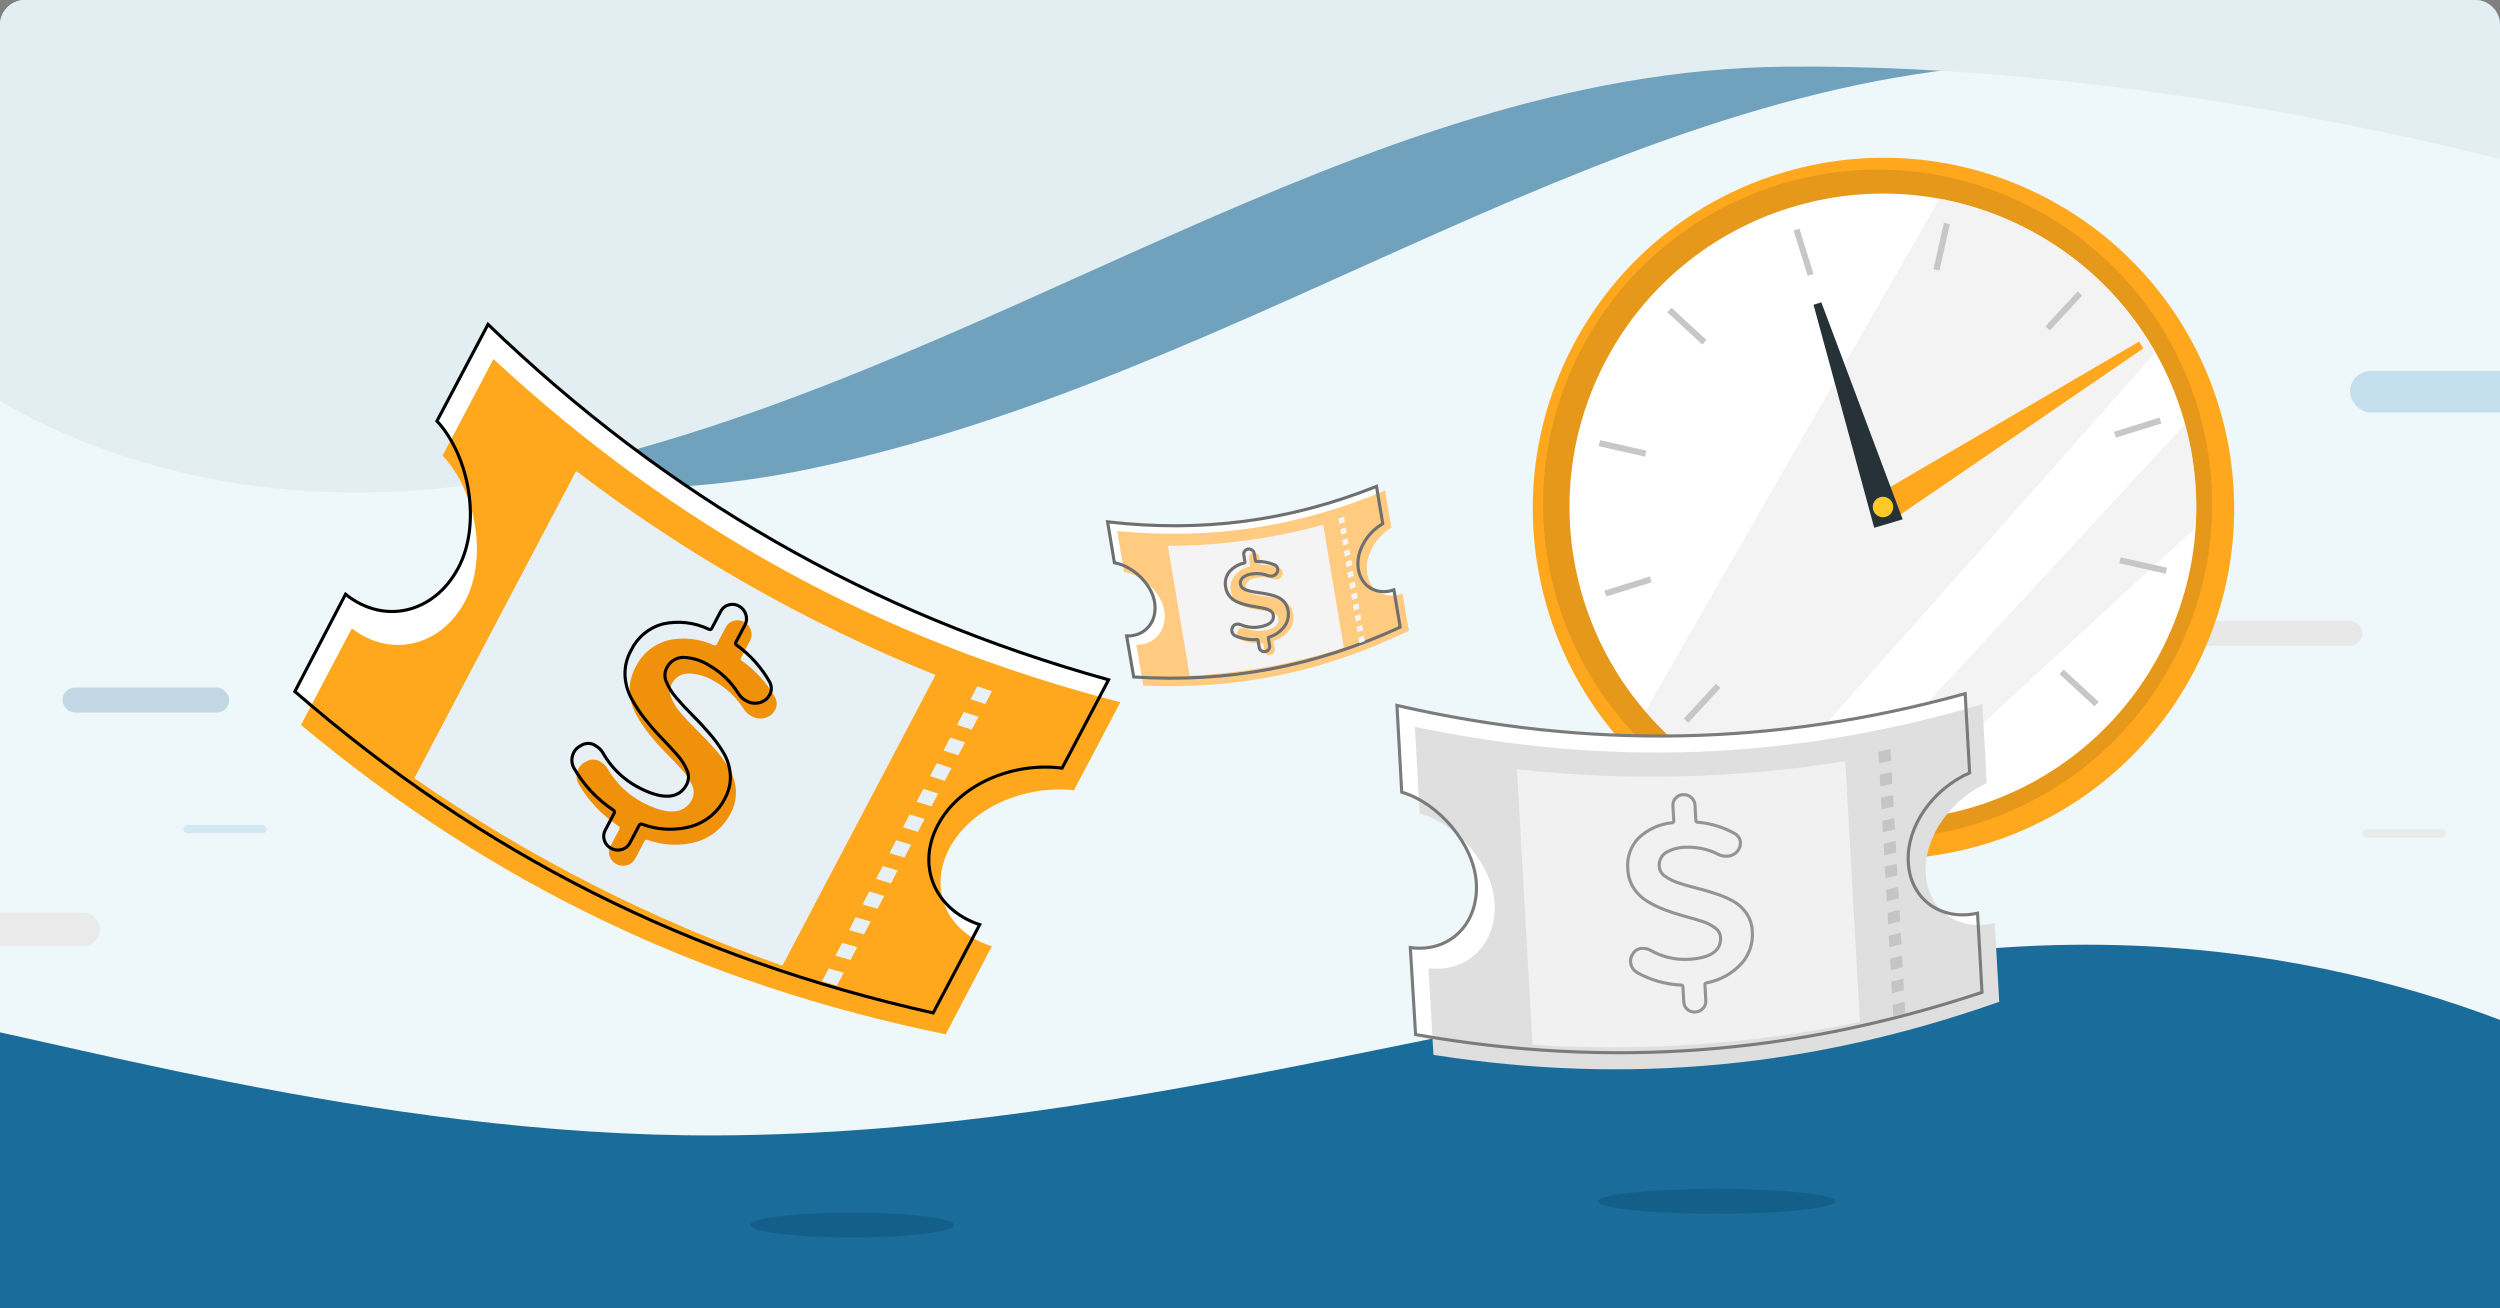 <svg width="600" height="314" viewBox="0 0 600 314" fill="none" xmlns="http://www.w3.org/2000/svg">
<rect x="0" y="0" width="600" height="314" fill="#808080" stroke="none"/>
<g clip-path="url(#clip0)">
<rect y="-1" width="600" height="315" fill="#EEF7F9"/>
<rect x="564" y="89" width="72" height="10" rx="5" fill="#C4DFED"/>
<rect x="511" y="149" width="56" height="6" rx="3" fill="#E8E8E8"/>
<rect x="44" y="198" width="20" height="2" rx="1" fill="#D4E8F3"/>
<rect x="567" y="199" width="20" height="2" rx="1" fill="#EAEAEA"/>
<rect x="417" y="113" width="20" height="2" rx="1" fill="#EBF3F4"/>
<rect x="-32" y="219" width="56" height="8" rx="4" fill="#EAEAEA"/>
<rect x="15" y="165" width="40" height="6" rx="3" fill="#C1D7E3"/>
<path d="M194.5 112.5C108.5 130.5 52.333 92.333 35 71V-47H694.5V45.5C662 35 576.3 14.2 493.5 15C390 16 302 90 194.5 112.5Z" fill="#71A2BD"/>
<path d="M473.5 228C559.565 219.997 618.654 252.05 636 261.535V314H-24V243.084C8.525 247.752 89.137 272.856 172 272.5C275.578 272.055 365.918 238.004 473.5 228Z" fill="#1A6D9B"/>
<path d="M129.5 113.5C43.5 131.5 -12.667 93.333 -30 72V-46H629.5V46.5C597 36 511.3 15.2 428.5 16C325 17 237 91 129.5 113.5Z" fill="#E3EEF2"/>
<path d="M526.553 161.139C548.149 119.984 532.294 69.114 491.139 47.518C449.984 25.921 399.114 41.776 377.518 82.931C355.921 124.086 371.776 174.956 412.931 196.553C454.086 218.149 504.956 202.294 526.553 161.139Z" fill="#FFA81D"/>
<path opacity="0.1" d="M474.509 197.639C516.832 184.448 540.449 139.444 527.257 97.12C514.066 54.796 469.062 31.18 426.738 44.372C384.415 57.563 360.798 102.567 373.99 144.891C387.181 187.214 432.185 210.831 474.509 197.639Z" fill="black"/>
<path d="M518.489 156.621C537.788 119.844 523.619 74.385 486.842 55.086C450.065 35.786 404.606 49.955 385.306 86.732C366.007 123.509 380.176 168.969 416.953 188.268C453.73 207.567 499.189 193.398 518.489 156.621Z" fill="white"/>
<path d="M517.314 84.558C490.808 114.56 447.17 163.812 422.712 190.96C412.049 186.504 402.478 179.596 394.873 170.735L465.487 47.698C487.032 51.699 506.217 64.987 517.314 84.558Z" fill="#EBEBEB" fill-opacity="0.6"/>
<path d="M524.396 101.824C526.675 110.13 527.476 118.484 526.927 126.64L450.581 196.905C446.227 196.82 441.973 196.394 437.743 195.549C459.931 171.529 500.507 127.662 524.396 101.824Z" fill="#EBEBEB" fill-opacity="0.6"/>
<path d="M431.868 54.88L430.459 55.319L433.855 66.213L435.264 65.774L431.868 54.88Z" fill="#C7C7C7"/>
<path d="M401.161 73.859L400.161 74.943L408.549 82.68L409.549 81.595L401.161 73.859Z" fill="#C7C7C7"/>
<path d="M384.007 105.648L383.683 107.088L394.815 109.595L395.139 108.156L384.007 105.648Z" fill="#C7C7C7"/>
<path d="M395.959 138.352L385.065 141.748L385.505 143.156L396.399 139.761L395.959 138.352Z" fill="#C7C7C7"/>
<path d="M411.824 164.103L404.088 172.491L405.172 173.491L412.909 165.104L411.824 164.103Z" fill="#C7C7C7"/>
<path d="M438.364 178.432L435.864 189.566L437.304 189.889L439.804 178.755L438.364 178.432Z" fill="#C7C7C7"/>
<path d="M469.994 177.203L468.585 177.642L471.98 188.536L473.389 188.097L469.994 177.203Z" fill="#C7C7C7"/>
<path d="M495.293 160.7L494.292 161.785L502.68 169.521L503.68 168.436L495.293 160.7Z" fill="#C7C7C7"/>
<path d="M508.963 133.757L508.639 135.196L519.771 137.703L520.095 136.263L508.963 133.757Z" fill="#C7C7C7"/>
<path d="M518.282 100.227L507.388 103.622L507.827 105.031L518.721 101.635L518.282 100.227Z" fill="#C7C7C7"/>
<path d="M498.638 69.927L490.902 78.316L491.987 79.316L499.723 70.928L498.638 69.927Z" fill="#C7C7C7"/>
<path d="M466.529 53.479L464.029 64.612L465.468 64.936L467.968 53.802L466.529 53.479Z" fill="#C7C7C7"/>
<path d="M514.388 83.62L454.167 124.827L450.387 118.779L513.39 81.981L514.388 83.62Z" fill="#FFA81D"/>
<path d="M437.122 72.561L456.651 124.639L449.813 126.668L435.244 73.147L437.122 72.561Z" fill="#263238"/>
<path d="M452.649 124.032C453.946 123.628 454.669 122.249 454.265 120.952C453.861 119.656 452.482 118.932 451.185 119.336C449.889 119.74 449.165 121.119 449.569 122.416C449.973 123.712 451.352 124.436 452.649 124.032Z" fill="#FFC727"/>
<path d="M326.014 136.659C325.32 132.528 327.937 127.97 331.866 125.69L330.359 116.732C309.321 125.128 288.322 127.835 265.82 125.239L267.457 135.054C271.801 135.817 276.391 140.096 277.106 144.523C277.854 149.123 274.904 152.758 270.395 152.637L272.091 162.476C294.686 163.92 315.477 159.979 336.042 150.529C335.442 146.946 335.149 145.145 334.535 141.57C330.461 142.973 326.695 140.813 326.014 136.659Z" fill="white"/>
<path d="M328.137 137.724C327.445 133.6 330.046 128.99 333.944 126.637C333.348 123.065 333.063 121.263 332.447 117.707C311.578 126.497 290.646 129.612 268.127 127.451L269.773 137.255C274.106 137.929 278.706 142.149 279.431 146.525C280.198 151.102 277.226 154.811 272.731 154.76L274.38 164.56C297.006 165.568 317.731 161.227 338.126 151.382L336.609 142.468C332.563 143.954 328.83 141.848 328.137 137.724Z" fill="#FFCB80"/>
<path d="M326.014 136.659C325.32 132.528 327.937 127.97 331.866 125.69L330.359 116.732C309.321 125.128 288.322 127.835 265.82 125.239L267.457 135.054C271.801 135.817 276.391 140.096 277.106 144.523C277.854 149.123 274.904 152.758 270.395 152.637L272.091 162.476C294.686 163.92 315.477 159.979 336.042 150.529C335.442 146.946 335.149 145.145 334.535 141.57C330.461 142.973 326.695 140.813 326.014 136.659Z" stroke="#6F6F6F" stroke-width="0.75" stroke-miterlimit="10"/>
<path d="M322.771 125.29L321.437 125.75L321.212 124.449L322.543 123.992L322.771 125.29Z" fill="#F4F4F4"/>
<path d="M323.206 127.886C322.664 128.089 322.409 128.172 321.875 128.35C321.788 127.833 321.741 127.575 321.65 127.049C322.18 126.868 322.449 126.777 322.981 126.585L323.206 127.886Z" fill="#F4F4F4"/>
<path d="M323.645 130.485C323.102 130.689 322.843 130.768 322.31 130.953L322.086 129.652C322.632 129.452 322.887 129.376 323.42 129.184C323.514 129.707 323.554 129.965 323.645 130.485Z" fill="#F4F4F4"/>
<path d="M324.079 133.081L322.749 133.559L322.528 132.255L323.852 131.798L324.079 133.081Z" fill="#F4F4F4"/>
<path d="M324.52 135.67L323.194 136.151L322.97 134.85C323.516 134.65 323.771 134.567 324.299 134.372L324.52 135.67Z" fill="#F4F4F4"/>
<path d="M324.941 138.267L323.611 138.752C323.528 138.232 323.478 137.978 323.387 137.451L324.716 136.966L324.941 138.267Z" fill="#F4F4F4"/>
<path d="M325.39 140.869C324.852 141.076 324.594 141.169 324.062 141.361L323.837 140.06L325.162 139.572L325.39 140.869Z" fill="#F4F4F4"/>
<path d="M325.836 143.475C325.302 143.685 325.044 143.779 324.508 143.974L324.284 142.673L325.612 142.174C325.691 142.691 325.738 142.949 325.836 143.475Z" fill="#F4F4F4"/>
<path d="M326.259 146.061C325.729 146.275 325.464 146.369 324.935 146.564C324.849 146.048 324.802 145.79 324.711 145.263C325.249 145.056 325.507 144.97 326.039 144.763L326.259 146.061Z" fill="#F4F4F4"/>
<path d="M326.698 148.661L325.374 149.171L325.15 147.87L326.477 147.363L326.698 148.661Z" fill="#F4F4F4"/>
<path d="M327.133 151.257L325.81 151.774L325.588 150.469C326.127 150.262 326.384 150.169 326.912 149.959L327.133 151.257Z" fill="#F4F4F4"/>
<path d="M327.567 153.853C327.04 154.069 326.779 154.167 326.248 154.373L326.023 153.072L327.346 152.555L327.567 153.853Z" fill="#F4F4F4"/>
<path d="M280.288 130.989C292.884 130.988 305.422 129.287 317.564 125.934L322.517 155.424C310.547 159.322 298.106 161.587 285.53 162.158L280.288 130.989Z" fill="#F4F4F4"/>
<path d="M307.16 136.394C307.327 136.465 307.477 136.573 307.598 136.709C307.718 136.845 307.807 137.007 307.857 137.182L307.88 137.327C307.937 137.664 307.868 138.011 307.687 138.301C307.475 138.647 307.142 138.901 306.753 139.015L306.556 139.053C306.238 139.121 305.907 139.101 305.6 138.994C304.393 138.542 303.09 138.405 301.815 138.596C301 138.685 300.224 138.988 299.564 139.475C299.317 139.673 299.13 139.936 299.024 140.235C298.918 140.534 298.898 140.856 298.965 141.165C299.004 141.379 299.091 141.58 299.22 141.755C299.35 141.929 299.517 142.072 299.71 142.171C300.203 142.451 300.738 142.648 301.294 142.755C301.923 142.888 302.614 143.002 303.364 143.093C304.114 143.184 304.871 143.306 305.629 143.457C306.356 143.596 307.067 143.803 307.755 144.074C308.403 144.33 308.98 144.736 309.44 145.259C309.939 145.832 310.262 146.537 310.372 147.289C310.492 147.946 310.481 148.621 310.338 149.274C310.196 149.927 309.925 150.545 309.542 151.093C308.617 152.355 307.314 153.29 305.822 153.761C305.795 153.766 305.768 153.777 305.745 153.793C305.722 153.809 305.702 153.829 305.687 153.853C305.672 153.877 305.662 153.903 305.657 153.931C305.653 153.959 305.654 153.987 305.661 154.015L305.958 155.787C305.987 155.947 305.983 156.112 305.946 156.27C305.909 156.429 305.839 156.578 305.741 156.709C305.546 156.984 305.25 157.172 304.917 157.23C304.756 157.264 304.59 157.265 304.428 157.233C304.266 157.201 304.113 157.137 303.976 157.045C303.841 156.955 303.726 156.838 303.639 156.7C303.552 156.563 303.495 156.409 303.471 156.248L303.184 154.543C303.182 154.517 303.175 154.491 303.163 154.468C303.151 154.444 303.134 154.423 303.114 154.406C303.094 154.389 303.071 154.376 303.046 154.369C303.02 154.361 302.994 154.358 302.967 154.361C301.18 154.495 299.386 154.203 297.734 153.508C297.549 153.426 297.383 153.307 297.248 153.157C297.112 153.007 297.009 152.83 296.946 152.638C296.917 152.561 296.895 152.481 296.883 152.4C296.824 152.088 296.879 151.766 297.036 151.49L297.07 151.387C297.151 151.229 297.263 151.09 297.4 150.978C297.537 150.866 297.695 150.783 297.865 150.735C297.965 150.727 298.057 150.712 298.139 150.701C298.432 150.662 298.731 150.7 299.005 150.811C300.405 151.404 301.948 151.578 303.445 151.311C305.937 150.874 307.05 149.869 306.804 148.398C306.765 148.183 306.679 147.979 306.552 147.802C306.424 147.625 306.259 147.478 306.068 147.373C305.581 147.093 305.049 146.901 304.496 146.806C303.868 146.68 303.181 146.57 302.425 146.461C301.659 146.356 300.898 146.21 300.147 146.026C299.408 145.848 298.688 145.599 297.996 145.282C297.339 144.977 296.761 144.527 296.303 143.966C295.829 143.364 295.521 142.647 295.41 141.889C295.279 141.25 295.287 140.59 295.433 139.955C295.579 139.319 295.861 138.723 296.258 138.205C297.184 137.098 298.448 136.327 299.856 136.011C299.99 135.978 300.048 135.901 300.036 135.798L299.74 134.041C299.713 133.885 299.719 133.725 299.756 133.571C299.794 133.417 299.863 133.273 299.959 133.147C300.055 133.011 300.178 132.898 300.321 132.813C300.464 132.729 300.624 132.675 300.789 132.657C300.954 132.628 301.123 132.633 301.286 132.671C301.449 132.71 301.603 132.782 301.737 132.882C301.87 132.97 301.983 133.085 302.069 133.219C302.155 133.353 302.212 133.503 302.237 133.661L302.537 135.436C302.541 135.462 302.55 135.488 302.564 135.51C302.578 135.532 302.596 135.552 302.618 135.566C302.64 135.581 302.665 135.591 302.691 135.596C302.717 135.6 302.744 135.599 302.769 135.592C304.274 135.534 305.773 135.808 307.16 136.394Z" fill="#FFCB80"/>
<path d="M305.925 135.584C306.093 135.656 306.243 135.765 306.364 135.903C306.485 136.04 306.574 136.203 306.624 136.379L306.647 136.524C306.706 136.861 306.637 137.209 306.453 137.498C306.241 137.839 305.909 138.09 305.522 138.201L305.321 138.236C305.002 138.3 304.672 138.277 304.365 138.169C303.158 137.703 301.853 137.553 300.572 137.733C299.757 137.811 298.979 138.106 298.316 138.587C298.069 138.783 297.881 139.045 297.775 139.342C297.668 139.64 297.648 139.961 297.716 140.27C297.756 140.484 297.844 140.687 297.973 140.862C298.102 141.037 298.269 141.181 298.462 141.283C298.955 141.565 299.491 141.767 300.048 141.881C300.676 142.021 301.372 142.146 302.123 142.244C302.874 142.341 303.631 142.471 304.394 142.633C305.117 142.775 305.826 142.985 306.51 143.261C307.158 143.526 307.737 143.938 308.2 144.463C308.697 145.039 309.019 145.745 309.129 146.497C309.251 147.153 309.24 147.827 309.097 148.479C308.953 149.131 308.681 149.747 308.295 150.291C307.367 151.545 306.06 152.467 304.567 152.92C304.54 152.925 304.514 152.936 304.49 152.952C304.467 152.968 304.447 152.988 304.432 153.012C304.417 153.036 304.407 153.062 304.402 153.09C304.398 153.118 304.399 153.146 304.406 153.174L304.703 154.953C304.733 155.112 304.729 155.276 304.692 155.433C304.655 155.591 304.585 155.739 304.487 155.868C304.39 156.003 304.268 156.118 304.127 156.205C303.986 156.293 303.829 156.352 303.665 156.379C303.503 156.411 303.335 156.41 303.173 156.376C303.01 156.343 302.856 156.277 302.72 156.182C302.584 156.093 302.469 155.975 302.382 155.838C302.295 155.701 302.238 155.547 302.215 155.386L301.927 153.674C301.925 153.648 301.918 153.622 301.906 153.598C301.894 153.575 301.877 153.554 301.857 153.537C301.837 153.52 301.814 153.507 301.788 153.499C301.763 153.491 301.737 153.489 301.71 153.491C299.929 153.608 298.144 153.307 296.499 152.612C296.315 152.528 296.149 152.407 296.014 152.256C295.878 152.105 295.775 151.927 295.711 151.735C295.684 151.656 295.662 151.575 295.644 151.493C295.59 151.182 295.645 150.862 295.801 150.587L295.835 150.483C295.915 150.325 296.027 150.185 296.165 150.073C296.303 149.961 296.463 149.88 296.634 149.835L296.915 149.8C297.208 149.766 297.506 149.807 297.779 149.921C299.177 150.528 300.722 150.717 302.226 150.467C304.724 150.055 305.837 149.057 305.588 147.589C305.55 147.373 305.465 147.168 305.337 146.989C305.21 146.811 305.044 146.663 304.851 146.558C304.366 146.272 303.834 146.075 303.281 145.973C302.649 145.843 301.958 145.722 301.202 145.607C300.43 145.491 299.664 145.333 298.909 145.134C298.169 144.947 297.449 144.691 296.757 144.369C296.098 144.057 295.517 143.601 295.059 143.034C294.582 142.434 294.273 141.717 294.166 140.957C294.03 140.321 294.035 139.663 294.18 139.029C294.324 138.395 294.605 137.8 295.003 137.285C295.934 136.184 297.205 135.425 298.616 135.129C298.642 135.128 298.668 135.122 298.692 135.111C298.715 135.099 298.736 135.083 298.753 135.063C298.77 135.043 298.782 135.019 298.79 134.994C298.797 134.969 298.799 134.943 298.795 134.917L298.5 133.159C298.472 133.003 298.478 132.844 298.516 132.69C298.555 132.537 298.625 132.393 298.722 132.269C298.819 132.134 298.943 132.022 299.086 131.939C299.229 131.855 299.388 131.803 299.553 131.786C299.718 131.759 299.887 131.767 300.05 131.807C300.212 131.848 300.365 131.921 300.498 132.022C300.631 132.112 300.745 132.228 300.832 132.363C300.919 132.498 300.978 132.649 301.006 132.807L301.303 134.586C301.307 134.613 301.316 134.638 301.33 134.66C301.344 134.683 301.362 134.702 301.384 134.717C301.406 134.731 301.431 134.741 301.457 134.746C301.483 134.75 301.51 134.749 301.535 134.743C303.042 134.703 304.54 134.99 305.925 135.584V135.584Z" stroke="#6F6F6F" stroke-width="0.75" stroke-miterlimit="10"/>
<path d="M457.991 206.968C457.5 198.205 464.002 189.317 472.709 185.475L471.638 166.471C425.887 179.104 381.531 179.899 335.269 169.302L336.413 190.121C345.284 192.711 353.857 202.68 354.325 212.065C354.82 221.817 347.839 228.707 338.478 227.415L339.741 248.297C386.462 256.516 430.669 253.103 475.677 238.166C475.253 230.566 475.06 226.748 474.605 219.162C465.796 221.143 458.452 215.775 457.991 206.968Z" fill="white"/>
<path d="M462.169 209.676C461.677 200.928 468.159 191.927 476.818 187.927C476.401 180.35 476.223 176.532 475.76 168.983C430.272 182.477 385.961 184.134 339.563 174.44L340.73 195.237C349.598 197.64 358.204 207.491 358.705 216.771C359.247 226.479 352.201 233.518 342.852 232.376L344.027 253.166C390.914 260.483 435.075 256.222 479.821 240.424L478.717 221.509C469.948 223.671 462.66 218.424 462.169 209.676Z" fill="#DFDFDF"/>
<path d="M457.991 206.968C457.5 198.205 464.002 189.317 472.709 185.475L471.638 166.471C425.887 179.104 381.531 179.899 335.269 169.302L336.413 190.121C345.284 192.711 353.857 202.68 354.325 212.065C354.82 221.817 347.839 228.707 338.478 227.415L339.741 248.297C386.462 256.516 430.669 253.103 475.677 238.166C475.253 230.566 475.06 226.748 474.605 219.162C465.796 221.143 458.452 215.775 457.991 206.968Z" stroke="#7B7B7B" stroke-width="0.75" stroke-miterlimit="10"/>
<path d="M453.862 182.543L450.975 183.195L450.808 180.434L453.686 179.789L453.862 182.543Z" fill="#C5C5C5"/>
<path d="M454.168 188.05C452.992 188.349 452.442 188.462 451.289 188.709C451.228 187.614 451.189 187.066 451.121 185.948C452.266 185.693 452.847 185.566 454 185.289L454.168 188.05Z" fill="#C5C5C5"/>
<path d="M454.482 193.564C453.305 193.863 452.748 193.969 451.595 194.231L451.427 191.47C452.611 191.178 453.16 191.08 454.314 190.803C454.39 191.914 454.413 192.461 454.482 193.564Z" fill="#C5C5C5"/>
<path d="M454.788 199.071L451.908 199.761L451.748 196.992L454.612 196.347L454.788 199.071Z" fill="#C5C5C5"/>
<path d="M455.11 204.564L452.237 205.26L452.069 202.499C453.253 202.208 453.803 202.095 454.949 201.81L455.11 204.564Z" fill="#C5C5C5"/>
<path d="M455.386 210.07L452.506 210.774C452.452 209.671 452.406 209.131 452.338 208.012L455.218 207.308L455.386 210.07Z" fill="#C5C5C5"/>
<path d="M455.722 215.592C454.553 215.899 453.995 216.034 452.841 216.311L452.674 213.55L455.546 212.838L455.722 215.592Z" fill="#C5C5C5"/>
<path d="M456.05 221.122C454.888 221.436 454.33 221.572 453.169 221.856L453.001 219.095L455.882 218.361C455.929 219.456 455.967 220.004 456.05 221.122Z" fill="#C5C5C5"/>
<path d="M456.335 226.606C455.18 226.928 454.607 227.063 453.461 227.348C453.4 226.252 453.361 225.704 453.293 224.586C454.462 224.28 455.02 224.159 456.174 223.852L456.335 226.606Z" fill="#C5C5C5"/>
<path d="M456.648 232.12L453.774 232.877L453.606 230.116L456.488 229.367L456.648 232.12Z" fill="#C5C5C5"/>
<path d="M456.955 237.627L454.08 238.399L453.92 235.63C455.089 235.324 455.647 235.188 456.794 234.873L456.955 237.627Z" fill="#C5C5C5"/>
<path d="M457.261 243.134C456.114 243.464 455.548 243.606 454.394 243.913L454.226 241.152L457.1 240.38L457.261 243.134Z" fill="#C5C5C5"/>
<path d="M364.073 184.614C390.305 187.516 416.809 186.867 442.868 182.684L446.381 245.241C420.554 250.599 394.122 252.446 367.801 250.735L364.073 184.614Z" fill="#F1F1F1"/>
<path d="M418.788 202.068C419.12 202.255 419.407 202.514 419.627 202.825C419.847 203.137 419.995 203.494 420.059 203.87L420.074 204.177C420.114 204.893 419.89 205.599 419.446 206.161C418.926 206.832 418.174 207.286 417.337 207.432L416.917 207.466C416.239 207.534 415.556 207.416 414.941 207.123C412.53 205.902 409.848 205.317 407.149 205.422C405.432 205.419 403.745 205.871 402.26 206.733C401.699 207.089 401.249 207.593 400.96 208.191C400.67 208.788 400.553 209.454 400.621 210.114C400.653 210.568 400.789 211.008 401.018 211.401C401.247 211.794 401.562 212.129 401.941 212.381C402.903 213.077 403.972 213.611 405.106 213.962C406.384 214.384 407.797 214.781 409.338 215.143C410.879 215.505 412.427 215.935 413.972 216.425C415.452 216.881 416.887 217.475 418.256 218.199C419.546 218.881 420.655 219.86 421.493 221.055C422.399 222.365 422.91 223.907 422.966 225.498C423.064 226.895 422.884 228.298 422.437 229.625C421.99 230.952 421.284 232.177 420.36 233.23C418.143 235.644 415.213 237.29 411.997 237.927C411.938 237.931 411.881 237.948 411.829 237.976C411.777 238.003 411.731 238.041 411.694 238.088C411.657 238.134 411.63 238.187 411.614 238.243C411.598 238.3 411.594 238.36 411.602 238.418L411.812 242.177C411.836 242.518 411.79 242.86 411.676 243.182C411.562 243.504 411.382 243.798 411.149 244.048C410.678 244.576 410.019 244.898 409.313 244.944C408.969 244.976 408.622 244.94 408.293 244.836C407.964 244.732 407.658 244.563 407.395 244.34C407.134 244.122 406.921 243.851 406.772 243.545C406.622 243.239 406.539 242.904 406.528 242.564L406.322 238.948C406.324 238.892 406.315 238.837 406.296 238.786C406.277 238.734 406.247 238.686 406.209 238.646C406.171 238.606 406.125 238.574 406.074 238.552C406.024 238.53 405.969 238.518 405.914 238.518C402.16 238.385 398.492 237.362 395.211 235.535C394.844 235.322 394.527 235.035 394.279 234.692C394.031 234.348 393.858 233.957 393.772 233.542C393.727 233.375 393.702 233.204 393.695 233.031C393.644 232.368 393.832 231.709 394.223 231.172L394.318 230.964C394.522 230.655 394.788 230.391 395.099 230.189C395.41 229.987 395.759 229.851 396.124 229.79C396.334 229.796 396.529 229.786 396.701 229.783C397.321 229.769 397.935 229.916 398.481 230.211C401.26 231.77 404.432 232.487 407.612 232.276C412.902 231.942 415.452 230.105 415.278 226.984C415.247 226.528 415.115 226.084 414.891 225.686C414.666 225.287 414.356 224.944 413.982 224.681C413.033 223.985 411.969 223.463 410.838 223.138C409.56 222.73 408.155 222.342 406.607 221.942C405.035 221.545 403.484 221.067 401.962 220.51C400.464 219.968 399.022 219.283 397.655 218.465C396.357 217.678 395.255 216.607 394.432 215.332C393.583 213.969 393.107 212.407 393.052 210.801C392.926 209.441 393.095 208.069 393.546 206.779C393.997 205.489 394.72 204.311 395.666 203.325C397.85 201.234 400.662 199.92 403.667 199.585C403.952 199.548 404.091 199.401 404.089 199.184L403.879 195.455C403.859 195.124 403.907 194.793 404.021 194.481C404.135 194.17 404.312 193.885 404.54 193.645C404.772 193.384 405.055 193.176 405.373 193.033C405.69 192.89 406.034 192.816 406.382 192.816C406.733 192.793 407.084 192.843 407.415 192.961C407.745 193.079 408.048 193.263 408.305 193.503C408.561 193.717 408.77 193.982 408.919 194.281C409.067 194.58 409.151 194.907 409.166 195.241L409.383 199.007C409.384 199.062 409.397 199.117 409.421 199.167C409.445 199.217 409.479 199.261 409.521 199.297C409.564 199.333 409.613 199.359 409.666 199.374C409.719 199.39 409.775 199.394 409.83 199.386C412.977 199.611 416.035 200.527 418.788 202.068Z" fill="#F1F1F1"/>
<path d="M416.404 200.096C416.738 200.286 417.025 200.547 417.245 200.861C417.464 201.175 417.612 201.534 417.676 201.912L417.69 202.22C417.735 202.936 417.511 203.644 417.062 204.204C416.541 204.866 415.792 205.311 414.961 205.453L414.534 205.479C413.855 205.539 413.172 205.415 412.558 205.12C410.153 203.871 407.469 203.257 404.76 203.337C403.046 203.312 401.355 203.746 399.866 204.596C399.304 204.946 398.853 205.448 398.563 206.043C398.273 206.639 398.157 207.304 398.227 207.962C398.261 208.417 398.397 208.859 398.626 209.254C398.854 209.649 399.169 209.987 399.547 210.244C400.509 210.945 401.577 211.489 402.711 211.854C403.988 212.292 405.408 212.711 406.949 213.088C408.49 213.465 410.037 213.91 411.589 214.422C413.063 214.886 414.49 215.487 415.85 216.219C417.14 216.921 418.25 217.911 419.094 219.112C419.996 220.426 420.504 221.97 420.559 223.563C420.662 224.957 420.483 226.358 420.034 227.682C419.586 229.006 418.876 230.227 417.946 231.271C415.725 233.669 412.791 235.288 409.578 235.886C409.519 235.891 409.462 235.907 409.41 235.935C409.358 235.963 409.312 236.001 409.275 236.047C409.238 236.093 409.211 236.146 409.195 236.203C409.179 236.26 409.175 236.319 409.183 236.378L409.392 240.151C409.418 240.49 409.372 240.83 409.258 241.149C409.144 241.469 408.964 241.761 408.73 242.007C408.498 242.266 408.217 242.477 407.903 242.627C407.589 242.777 407.249 242.863 406.901 242.881C406.555 242.911 406.206 242.87 405.876 242.763C405.545 242.655 405.24 242.482 404.977 242.254C404.716 242.036 404.503 241.765 404.353 241.459C404.204 241.153 404.121 240.819 404.11 240.478L403.904 236.847C403.907 236.792 403.898 236.737 403.878 236.685C403.859 236.633 403.829 236.586 403.791 236.546C403.753 236.506 403.707 236.474 403.657 236.451C403.606 236.429 403.551 236.418 403.496 236.417C399.758 236.25 396.112 235.211 392.847 233.383C392.482 233.166 392.165 232.875 391.918 232.53C391.67 232.184 391.497 231.791 391.408 231.376C391.37 231.204 391.342 231.031 391.324 230.857C391.283 230.196 391.472 229.542 391.859 229.005L391.955 228.798C392.157 228.486 392.423 228.22 392.736 228.019C393.048 227.818 393.4 227.686 393.768 227.631L394.36 227.624C394.979 227.62 395.589 227.775 396.131 228.075C398.905 229.661 402.077 230.412 405.267 230.238C410.564 229.956 413.113 228.134 412.932 225.02C412.904 224.561 412.773 224.115 412.549 223.713C412.324 223.312 412.013 222.966 411.636 222.702C410.691 221.996 409.63 221.461 408.501 221.122C407.216 220.706 405.803 220.295 404.255 219.88C402.674 219.461 401.117 218.955 399.59 218.366C398.092 217.807 396.65 217.107 395.284 216.276C393.984 215.475 392.88 214.391 392.055 213.105C391.201 211.745 390.724 210.181 390.675 208.575C390.54 207.218 390.701 205.849 391.149 204.562C391.596 203.275 392.319 202.1 393.266 201.12C395.458 199.042 398.281 197.755 401.287 197.463C401.342 197.467 401.397 197.46 401.449 197.442C401.501 197.424 401.548 197.395 401.588 197.357C401.628 197.319 401.659 197.273 401.68 197.222C401.701 197.172 401.711 197.117 401.71 197.062L401.499 193.333C401.478 193.003 401.527 192.671 401.642 192.361C401.757 192.05 401.936 191.767 402.168 191.53C402.401 191.273 402.685 191.067 403.002 190.927C403.32 190.787 403.663 190.715 404.01 190.717C404.36 190.7 404.71 190.754 405.039 190.876C405.368 190.998 405.669 191.185 405.924 191.426C406.18 191.645 406.389 191.913 406.539 192.214C406.69 192.515 406.779 192.843 406.8 193.179L407.009 196.953C407.01 197.008 407.023 197.062 407.047 197.112C407.071 197.162 407.105 197.207 407.148 197.242C407.19 197.278 407.239 197.305 407.292 197.32C407.346 197.335 407.401 197.339 407.456 197.331C410.604 197.596 413.656 198.539 416.404 200.096V200.096Z" stroke="#949494" stroke-width="0.75" stroke-miterlimit="10"/>
<path d="M225.099 197.996C230.246 188.225 243.018 182.85 254.9 184.348L266.057 163.154C208.522 147.139 160.161 119.257 117.125 77.853L104.87 101.051C112.76 109.592 115.549 125.901 109.973 136.327C104.19 147.167 92.194 150.076 82.934 142.618L70.766 165.961C115.838 205.098 165.735 230.058 223.962 243.107C228.429 234.634 230.695 230.391 235.119 221.914C224.334 218.343 219.889 207.794 225.099 197.996Z" fill="white"/>
<path d="M227.85 203.624C232.987 193.869 245.811 188.359 257.744 189.655C262.203 181.211 264.485 176.977 268.876 168.535C211.067 153.618 162.195 126.696 118.427 86.177L106.212 109.367C114.22 117.705 117.122 133.907 111.649 144.241C105.943 155.064 93.783 158.092 84.438 150.802L72.235 173.989C118.071 212.261 168.467 236.277 226.97 248.228L238.034 227.109C227.175 223.76 222.712 213.379 227.85 203.624Z" fill="#FFA81D"/>
<path d="M225.099 197.996C230.246 188.225 243.018 182.85 254.9 184.348L266.057 163.154C208.522 147.139 160.161 119.257 117.125 77.853L104.87 101.051C112.76 109.592 115.549 125.901 109.973 136.327C104.19 147.167 92.194 150.076 82.934 142.618L70.766 165.961C115.838 205.098 165.735 230.058 223.962 243.107C228.429 234.634 230.695 230.391 235.119 221.914C224.334 218.343 219.889 207.794 225.099 197.996Z" stroke="black" stroke-width="0.75" stroke-miterlimit="10"/>
<path d="M236.469 168.973L232.934 167.806L234.542 164.719L238.064 165.889L236.469 168.973Z" fill="#E7F0F5"/>
<path d="M233.232 175.112C231.769 174.672 231.103 174.438 229.699 173.958C230.343 172.736 230.656 172.121 231.307 170.87C232.708 171.338 233.416 171.576 234.84 172.025L233.232 175.112Z" fill="#E7F0F5"/>
<path d="M229.997 181.264C228.534 180.824 227.865 180.577 226.451 180.112L228.059 177.025C229.525 177.478 230.181 177.728 231.605 178.176C230.967 179.424 230.638 180.029 229.997 181.264Z" fill="#E7F0F5"/>
<path d="M226.76 187.402L223.207 186.28L224.828 183.189L228.334 184.349L226.76 187.402Z" fill="#E7F0F5"/>
<path d="M223.548 193.535L219.998 192.426L221.606 189.338C223.072 189.791 223.738 190.025 225.159 190.46L223.548 193.535Z" fill="#E7F0F5"/>
<path d="M220.279 199.653L216.716 198.547C217.372 197.323 217.673 196.71 218.324 195.459L221.887 196.566L220.279 199.653Z" fill="#E7F0F5"/>
<path d="M217.063 205.828C215.603 205.401 214.914 205.186 213.49 204.737L215.098 201.65L218.658 202.743L217.063 205.828Z" fill="#E7F0F5"/>
<path d="M213.834 212.006C212.377 211.592 211.688 211.376 210.251 210.931L211.859 207.844L215.442 208.918C214.783 210.129 214.469 210.745 213.834 212.006Z" fill="#E7F0F5"/>
<path d="M210.588 218.105C209.134 217.704 208.429 217.479 207.008 217.043C207.651 215.822 207.965 215.206 208.616 213.956C210.076 214.383 210.755 214.614 212.199 215.031L210.588 218.105Z" fill="#E7F0F5"/>
<path d="M207.354 224.257L203.763 223.211L205.371 220.124L208.964 221.182L207.354 224.257Z" fill="#E7F0F5"/>
<path d="M204.116 230.395L200.516 229.365L202.136 226.275C203.596 226.702 204.286 226.917 205.727 227.321L204.116 230.395Z" fill="#E7F0F5"/>
<path d="M200.879 236.534C199.427 236.146 198.725 235.934 197.281 235.517L198.889 232.43L202.489 233.459L200.879 236.534Z" fill="#E7F0F5"/>
<path d="M138.274 113.032C164.69 133.159 193.7 149.631 224.519 162.003L187.777 231.757C156.447 220.803 126.738 205.671 99.455 186.77L138.274 113.032Z" fill="#E7F0F5"/>
<path d="M185.985 167.31C186.223 167.727 186.365 168.192 186.4 168.67C186.436 169.149 186.364 169.63 186.19 170.077L186.006 170.418C185.585 171.216 184.887 171.833 184.043 172.151C183.047 172.538 181.942 172.54 180.945 172.156L180.47 171.92C179.694 171.555 179.034 170.984 178.56 170.269C176.751 167.391 174.237 165.022 171.257 163.386C169.407 162.27 167.294 161.665 165.134 161.633C164.299 161.654 163.487 161.906 162.788 162.363C162.088 162.82 161.53 163.462 161.176 164.219C160.917 164.729 160.778 165.291 160.77 165.863C160.762 166.435 160.886 167.002 161.131 167.519C161.718 168.893 162.525 170.161 163.521 171.275C164.625 172.558 165.893 173.901 167.321 175.291C168.749 176.68 170.139 178.146 171.489 179.676C172.79 181.127 173.952 182.697 174.96 184.365C175.91 185.937 176.472 187.712 176.602 189.544C176.73 191.543 176.282 193.538 175.311 195.291C174.512 196.861 173.41 198.258 172.067 199.399C170.725 200.541 169.17 201.405 167.491 201.942C163.535 203.11 159.309 202.987 155.427 201.59C155.361 201.557 155.288 201.538 155.214 201.534C155.14 201.53 155.066 201.541 154.996 201.567C154.926 201.593 154.863 201.632 154.809 201.684C154.755 201.735 154.712 201.796 154.683 201.865L152.473 206.055C152.279 206.438 152.007 206.777 151.676 207.05C151.344 207.324 150.96 207.525 150.546 207.643C149.696 207.908 148.776 207.828 147.985 207.42C147.593 207.232 147.243 206.968 146.955 206.643C146.667 206.317 146.447 205.938 146.308 205.526C146.167 205.121 146.113 204.691 146.15 204.264C146.187 203.837 146.314 203.423 146.523 203.049L148.644 199.014C148.682 198.956 148.708 198.891 148.721 198.823C148.733 198.754 148.732 198.684 148.717 198.616C148.702 198.548 148.673 198.484 148.633 198.427C148.593 198.37 148.541 198.322 148.482 198.286C144.519 195.711 141.225 192.231 138.87 188.134C138.612 187.667 138.456 187.152 138.411 186.621C138.366 186.09 138.433 185.555 138.608 185.052C138.669 184.843 138.752 184.641 138.857 184.451C139.232 183.703 139.861 183.113 140.631 182.787L140.868 182.625C141.289 182.424 141.747 182.312 142.213 182.295C142.679 182.279 143.143 182.358 143.577 182.529C143.8 182.671 144.016 182.786 144.204 182.895C144.882 183.282 145.448 183.838 145.846 184.51C147.834 187.992 150.791 190.821 154.357 192.654C160.281 195.721 164.221 195.392 166.056 191.913C166.318 191.4 166.463 190.836 166.479 190.261C166.496 189.686 166.383 189.114 166.151 188.588C165.578 187.223 164.768 185.97 163.759 184.887C162.645 183.619 161.38 182.289 159.969 180.855C158.531 179.408 157.168 177.888 155.887 176.301C154.622 174.745 153.51 173.072 152.566 171.305C151.676 169.615 151.181 167.746 151.119 165.837C151.086 163.817 151.585 161.823 152.566 160.056C153.312 158.507 154.382 157.136 155.705 156.037C157.027 154.938 158.57 154.136 160.23 153.685C163.94 152.844 167.825 153.248 171.283 154.835C171.616 154.979 171.86 154.911 171.999 154.676L174.188 150.517C174.381 150.147 174.648 149.821 174.972 149.558C175.297 149.296 175.672 149.103 176.075 148.993C176.493 148.862 176.934 148.821 177.369 148.872C177.803 148.924 178.223 149.067 178.598 149.292C178.991 149.495 179.338 149.775 179.618 150.117C179.898 150.459 180.105 150.854 180.227 151.279C180.365 151.676 180.419 152.097 180.385 152.516C180.351 152.935 180.23 153.342 180.03 153.711L177.824 157.915C177.789 157.975 177.768 158.042 177.761 158.112C177.755 158.181 177.763 158.251 177.785 158.317C177.808 158.383 177.844 158.443 177.891 158.494C177.939 158.545 177.996 158.586 178.061 158.613C181.309 160.895 184.014 163.864 185.985 167.31Z" fill="#EF910A"/>
<path d="M184.692 163.638C184.929 164.059 185.069 164.526 185.103 165.008C185.136 165.489 185.062 165.972 184.886 166.421L184.703 166.762C184.287 167.564 183.587 168.182 182.74 168.495C181.748 168.872 180.653 168.867 179.665 168.482L179.187 168.233C178.415 167.858 177.759 167.282 177.287 166.566C175.503 163.66 173.006 161.258 170.032 159.59C168.199 158.452 166.094 157.825 163.937 157.776C163.104 157.791 162.292 158.04 161.593 158.494C160.895 158.949 160.339 159.59 159.989 160.346C159.73 160.859 159.591 161.423 159.581 161.998C159.572 162.572 159.692 163.141 159.933 163.662C160.517 165.043 161.317 166.321 162.303 167.45C163.397 168.749 164.657 170.121 166.075 171.527C167.493 172.932 168.873 174.414 170.216 175.972C171.505 177.427 172.655 179 173.648 180.671C174.585 182.263 175.14 184.051 175.272 185.893C175.394 187.895 174.941 189.89 173.969 191.643C173.176 193.214 172.076 194.609 170.734 195.747C169.392 196.885 167.836 197.741 166.156 198.266C162.207 199.413 157.993 199.258 154.14 197.821C154.073 197.788 154.001 197.769 153.927 197.765C153.852 197.762 153.778 197.773 153.709 197.798C153.639 197.824 153.575 197.864 153.521 197.915C153.467 197.966 153.425 198.028 153.395 198.096L151.176 202.302C150.984 202.684 150.714 203.021 150.384 203.292C150.054 203.562 149.671 203.761 149.259 203.874C148.841 204.003 148.401 204.049 147.966 204.007C147.53 203.966 147.107 203.838 146.721 203.633C146.328 203.44 145.977 203.171 145.691 202.841C145.404 202.51 145.187 202.126 145.051 201.71C144.91 201.305 144.856 200.875 144.893 200.448C144.93 200.021 145.057 199.607 145.266 199.232L147.397 195.182C147.435 195.124 147.461 195.059 147.474 194.99C147.487 194.922 147.485 194.852 147.47 194.784C147.455 194.716 147.427 194.652 147.386 194.595C147.346 194.538 147.294 194.49 147.235 194.454C143.312 191.851 140.051 188.368 137.714 184.282C137.461 183.81 137.308 183.292 137.264 182.759C137.221 182.226 137.289 181.69 137.463 181.184C137.532 180.974 137.615 180.769 137.709 180.569C138.092 179.83 138.72 179.247 139.485 178.919L139.722 178.757C140.143 178.551 140.602 178.437 141.069 178.423C141.537 178.409 142.002 178.494 142.434 178.674L143.077 179.05C143.748 179.446 144.306 180.009 144.696 180.683C146.66 184.191 149.595 187.057 153.15 188.936C159.045 192.063 162.976 191.75 164.798 188.274C165.065 187.761 165.213 187.194 165.231 186.616C165.249 186.037 165.137 185.462 164.902 184.933C164.34 183.56 163.542 182.296 162.544 181.198C161.427 179.917 160.169 178.558 158.769 177.108C157.335 175.63 155.982 174.076 154.718 172.451C153.464 170.878 152.362 169.189 151.427 167.407C150.543 165.701 150.055 163.817 149.998 161.895C149.958 159.874 150.457 157.878 151.445 156.114C152.177 154.563 153.239 153.191 154.556 152.092C155.872 150.993 157.413 150.195 159.069 149.752C162.78 148.929 166.659 149.37 170.091 151.004C170.147 151.044 170.212 151.072 170.279 151.086C170.347 151.099 170.417 151.099 170.484 151.084C170.552 151.069 170.615 151.04 170.671 150.999C170.727 150.957 170.773 150.905 170.807 150.845L172.996 146.686C173.187 146.316 173.454 145.99 173.78 145.73C174.105 145.469 174.482 145.28 174.885 145.175C175.303 145.048 175.743 145.01 176.176 145.065C176.609 145.119 177.026 145.264 177.399 145.49C177.788 145.699 178.131 145.985 178.407 146.329C178.682 146.674 178.886 147.07 179.005 147.495C179.139 147.897 179.191 148.322 179.158 148.744C179.125 149.167 179.008 149.578 178.814 149.954L176.594 154.16C176.56 154.221 176.538 154.288 176.532 154.357C176.525 154.427 176.533 154.497 176.556 154.563C176.578 154.629 176.614 154.689 176.662 154.74C176.709 154.791 176.767 154.831 176.831 154.859C180.055 157.183 182.737 160.178 184.692 163.638V163.638Z" stroke="black" stroke-width="0.75" stroke-miterlimit="10"/>
<ellipse cx="411.966" cy="288.31" rx="28.5" ry="3" fill="#145F89"/>
<ellipse cx="204.5" cy="294" rx="24.5" ry="3" fill="#145F89"/>
</g>
<defs>
<clipPath id="clip0">
<path d="M0 6C0 2.686 2.686 0 6 0H594C597.314 0 600 2.686 600 6V314H0V6Z" fill="white"/>
</clipPath>
</defs>
</svg>
